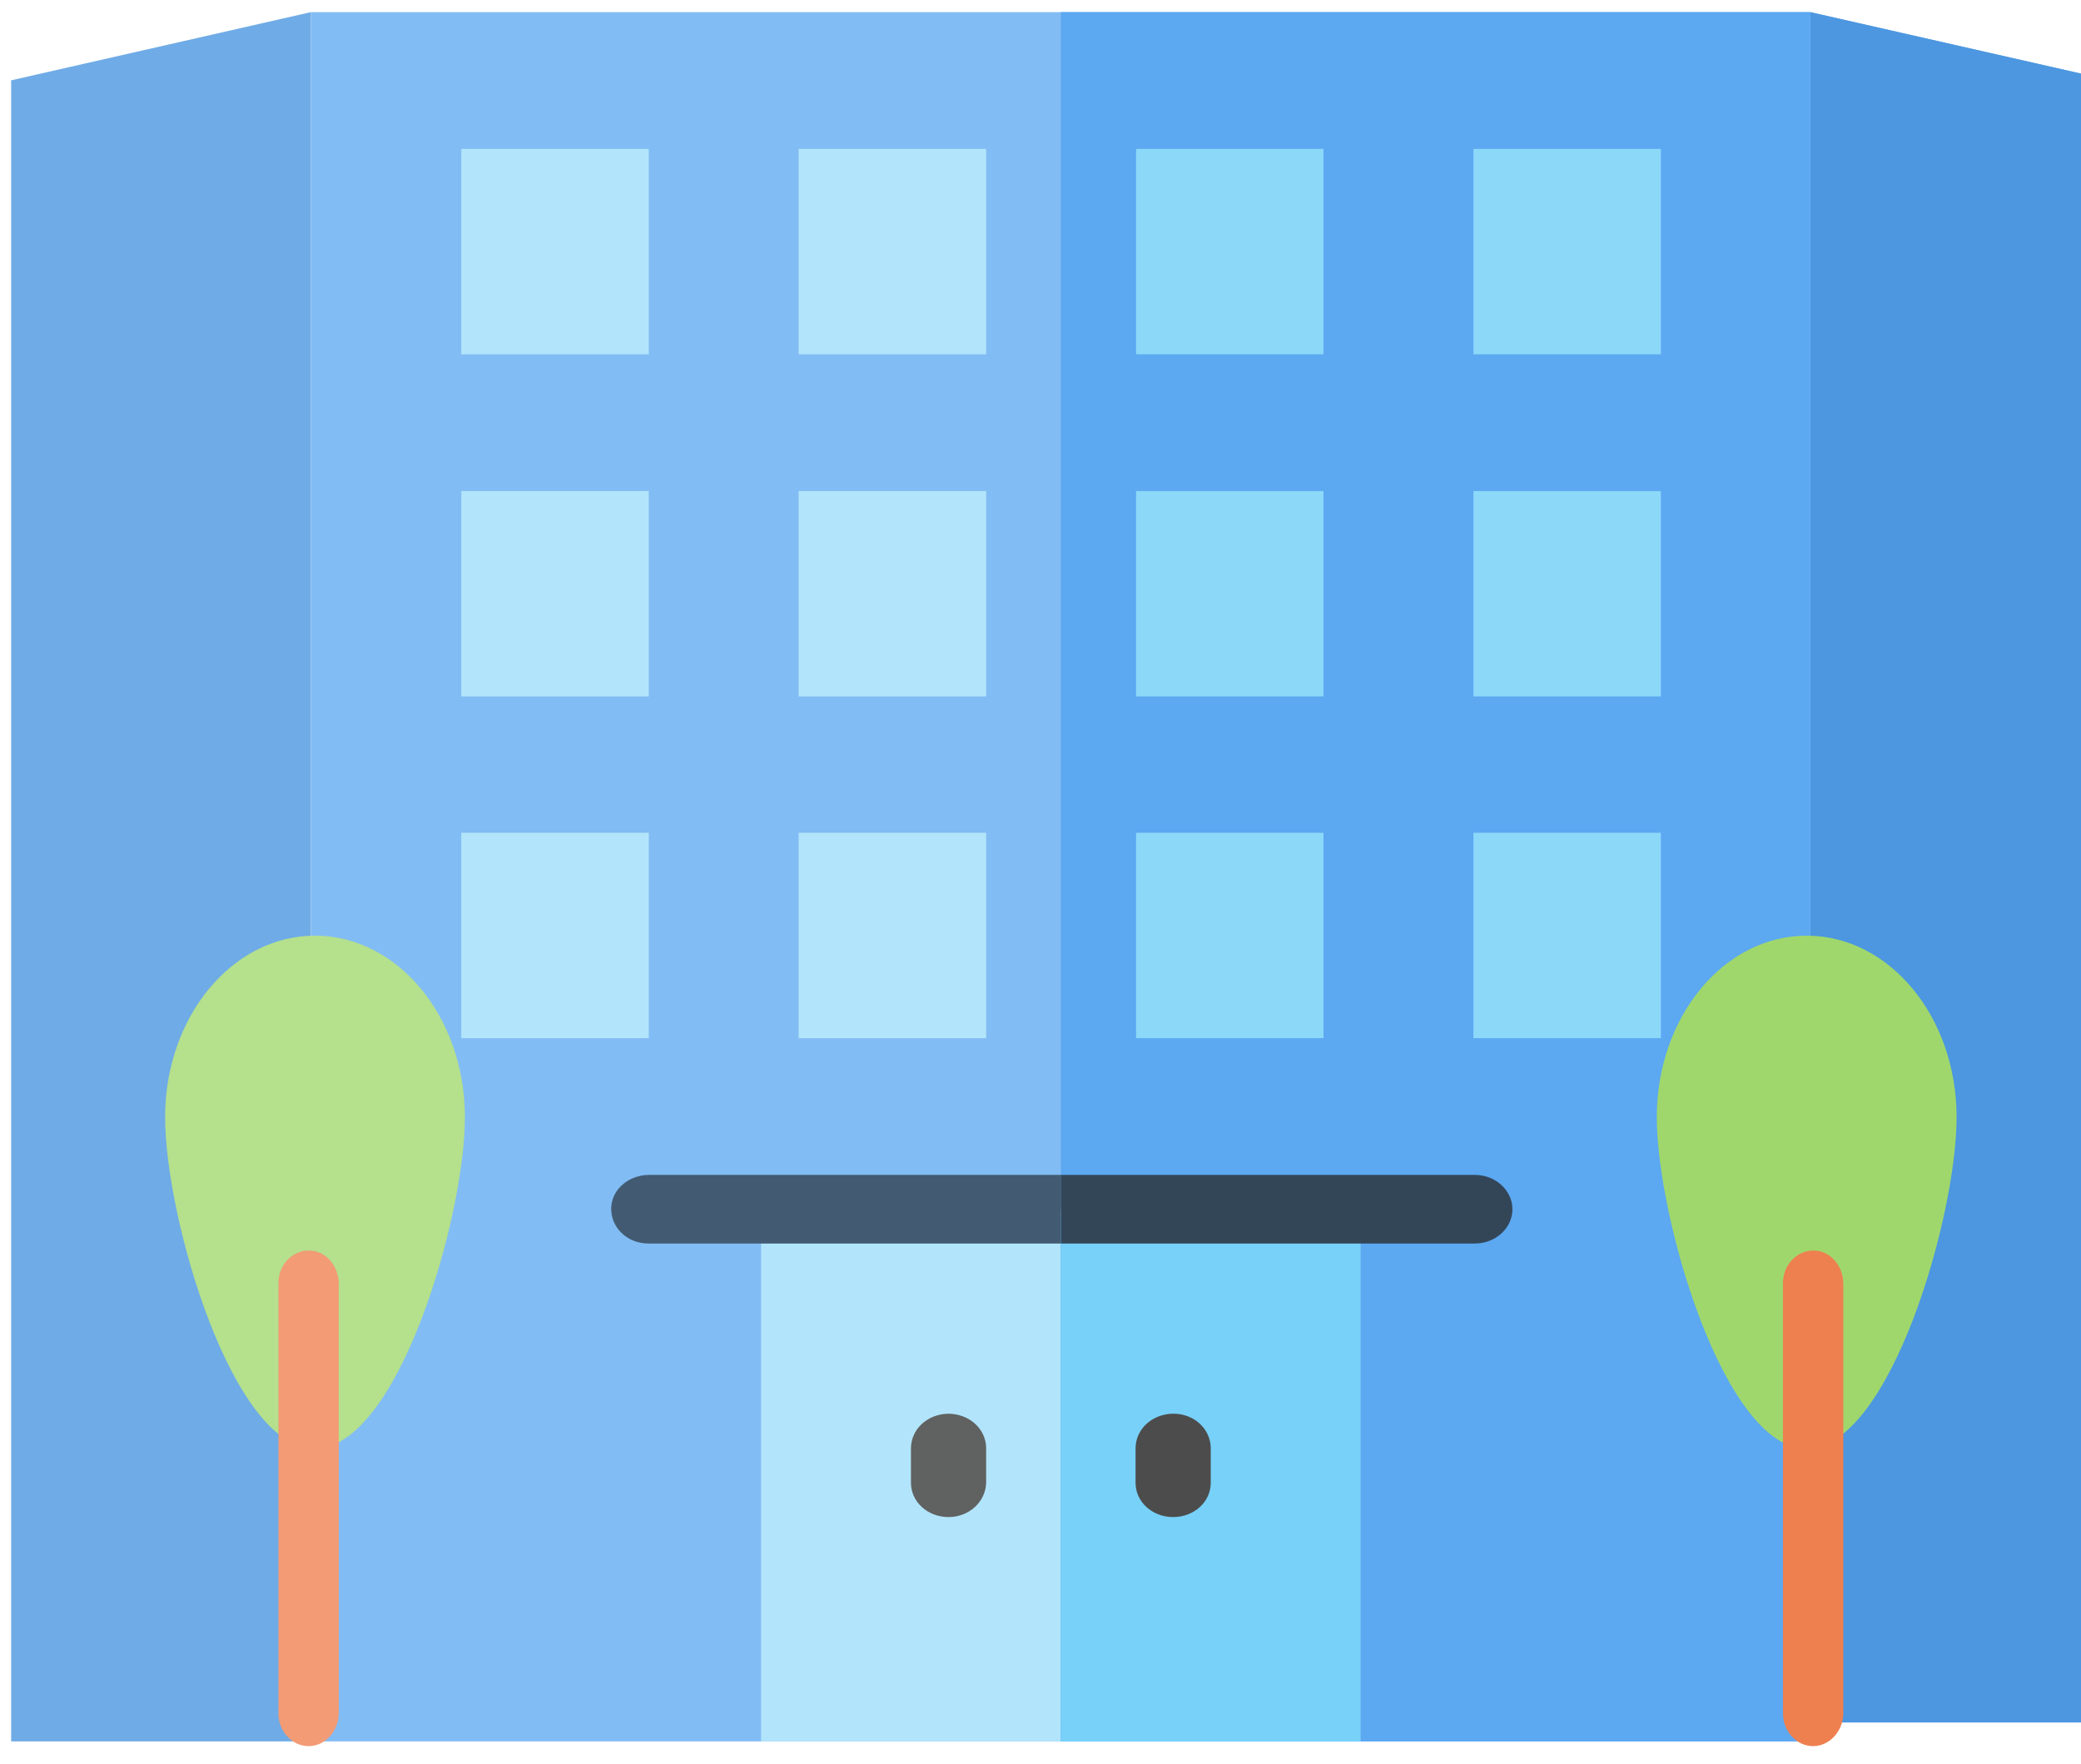 <svg width="59" height="50" viewBox="0 0 59 50" fill="none" xmlns="http://www.w3.org/2000/svg">
<g clip-path="url(#clip0_76_18)">
<path d="M59.838 2.277V48.83H51.325V0.344L59.838 2.277Z" fill="#6FABE6"/>
<path d="M0.316 2.277V49.368H8.815V0.344L0.316 2.277Z" fill="#6FABE6"/>
<path d="M8.815 0.344H51.325V49.368H8.815V0.344Z" fill="#82BCF4"/>
<path d="M21.578 34.281H30.077V49.368C30.077 49.368 27.66 49.368 26 49.368C24.34 49.368 21.578 49.368 21.578 49.368V34.281Z" fill="#B2E5FB"/>
<path d="M30.077 34.281H38.576V48.83H30.077V34.281Z" fill="#9FDEFA"/>
<path d="M13.078 4.221H18.394V10.044H13.078V4.221Z" fill="#B2E5FB"/>
<path d="M22.643 4.221H27.959V10.044H22.643V4.221Z" fill="#B2E5FB"/>
<path d="M32.209 4.221H37.524V10.044H32.209V4.221Z" fill="#B2E5FB"/>
<path d="M41.774 4.221H47.089V10.044H41.774V4.221Z" fill="#B2E5FB"/>
<path d="M13.078 13.921H18.394V19.743H13.078V13.921Z" fill="#B2E5FB"/>
<path d="M22.643 13.921H27.959V19.743H22.643V13.921Z" fill="#B2E5FB"/>
<path d="M32.209 13.921H37.524V19.743H32.209V13.921Z" fill="#B2E5FB"/>
<path d="M41.774 13.921H47.089V19.743H41.774V13.921Z" fill="#B2E5FB"/>
<path d="M13.078 23.608H18.394V29.431H13.078V23.608Z" fill="#B2E5FB"/>
<path d="M22.643 23.608H27.959V29.431H22.643V23.608Z" fill="#B2E5FB"/>
<path d="M32.209 23.608H37.524V29.431H32.209V23.608Z" fill="#B2E5FB"/>
<path d="M41.774 23.608H47.089V29.431H41.774V23.608Z" fill="#B2E5FB"/>
<path d="M26.893 43.008C26.299 43.008 25.827 42.577 25.827 42.035V41.063C25.827 40.522 26.286 40.091 26.88 40.078C27.473 40.078 27.945 40.497 27.959 41.038V41.063V42.035C27.945 42.577 27.473 43.008 26.893 43.008Z" fill="#606161"/>
<path d="M33.261 43.008C32.667 43.008 32.195 42.577 32.195 42.036V41.063C32.195 40.522 32.654 40.091 33.247 40.078C33.841 40.066 34.313 40.497 34.327 41.038V41.063V42.036C34.327 42.577 33.855 43.008 33.261 43.008Z" fill="#606161"/>
<path d="M41.814 35.253H18.38C17.787 35.253 17.328 34.81 17.328 34.268C17.328 33.739 17.8 33.321 18.38 33.308H41.814C42.408 33.308 42.88 33.727 42.894 34.268C42.907 34.81 42.435 35.241 41.841 35.253C41.841 35.253 41.828 35.253 41.814 35.253Z" fill="#425B72"/>
<path d="M8.985 41.063C11.305 40.965 13.181 34.49 13.181 31.671C13.181 28.828 11.278 26.526 8.931 26.526C6.583 26.526 4.681 28.828 4.681 31.671C4.681 34.515 6.583 41.075 8.931 41.075C8.958 41.063 8.971 41.063 8.985 41.063Z" fill="#B5E08C"/>
<path d="M8.749 49.502C8.283 49.502 7.893 49.086 7.893 48.574V36.38C7.893 35.856 8.283 35.452 8.759 35.452C9.225 35.452 9.593 35.868 9.604 36.38V48.562C9.604 49.074 9.225 49.502 8.749 49.502Z" fill="#F29B75"/>
<path d="M59.838 2.277V48.83H51.325V0.344L59.838 2.277Z" fill="#4C97E0"/>
<path d="M30.077 0.344H51.325V49.368H30.077V0.344Z" fill="#5CA8F1"/>
<path d="M30.077 34.281H38.576V49.368H30.077V34.281Z" fill="#78D1F8"/>
<path d="M32.209 4.221H37.524V10.044H32.209V4.221Z" fill="#8BD8F9"/>
<path d="M41.774 4.221H47.089V10.044H41.774V4.221Z" fill="#8BD8F9"/>
<path d="M32.209 13.921H37.524V19.744H32.209V13.921Z" fill="#8BD8F9"/>
<path d="M41.774 13.921H47.089V19.744H41.774V13.921Z" fill="#8BD8F9"/>
<path d="M32.209 23.609H37.524V29.431H32.209V23.609Z" fill="#8BD8F9"/>
<path d="M41.774 23.609H47.089V29.431H41.774V23.609Z" fill="#8BD8F9"/>
<path d="M33.261 43.008C32.667 43.008 32.195 42.577 32.195 42.036V41.063C32.195 40.522 32.654 40.091 33.247 40.078C33.841 40.066 34.313 40.497 34.327 41.038V41.063V42.036C34.327 42.577 33.855 43.008 33.261 43.008Z" fill="#4C4C4C"/>
<path d="M42.88 34.281C42.88 34.81 42.408 35.253 41.814 35.253H30.077V33.308H41.814C42.408 33.308 42.88 33.751 42.88 34.281Z" fill="#334658"/>
<path d="M51.277 41.063C53.597 40.965 55.473 34.49 55.473 31.671C55.473 28.828 53.57 26.526 51.223 26.526C48.876 26.526 46.973 28.828 46.973 31.671C46.973 34.515 48.876 41.075 51.223 41.075C51.236 41.063 51.25 41.063 51.277 41.063Z" fill="#A0D76C"/>
<path d="M51.405 49.502C50.939 49.502 50.55 49.086 50.55 48.574V36.38C50.55 35.856 50.939 35.452 51.416 35.452C51.882 35.452 52.25 35.868 52.261 36.38V48.562C52.261 49.074 51.871 49.502 51.405 49.502Z" fill="#EE8050"/>
</g>
<defs>
<clipPath id="clip0_76_18">
<rect width="59" height="50" fill="white"/>
</clipPath>
</defs>
</svg>
